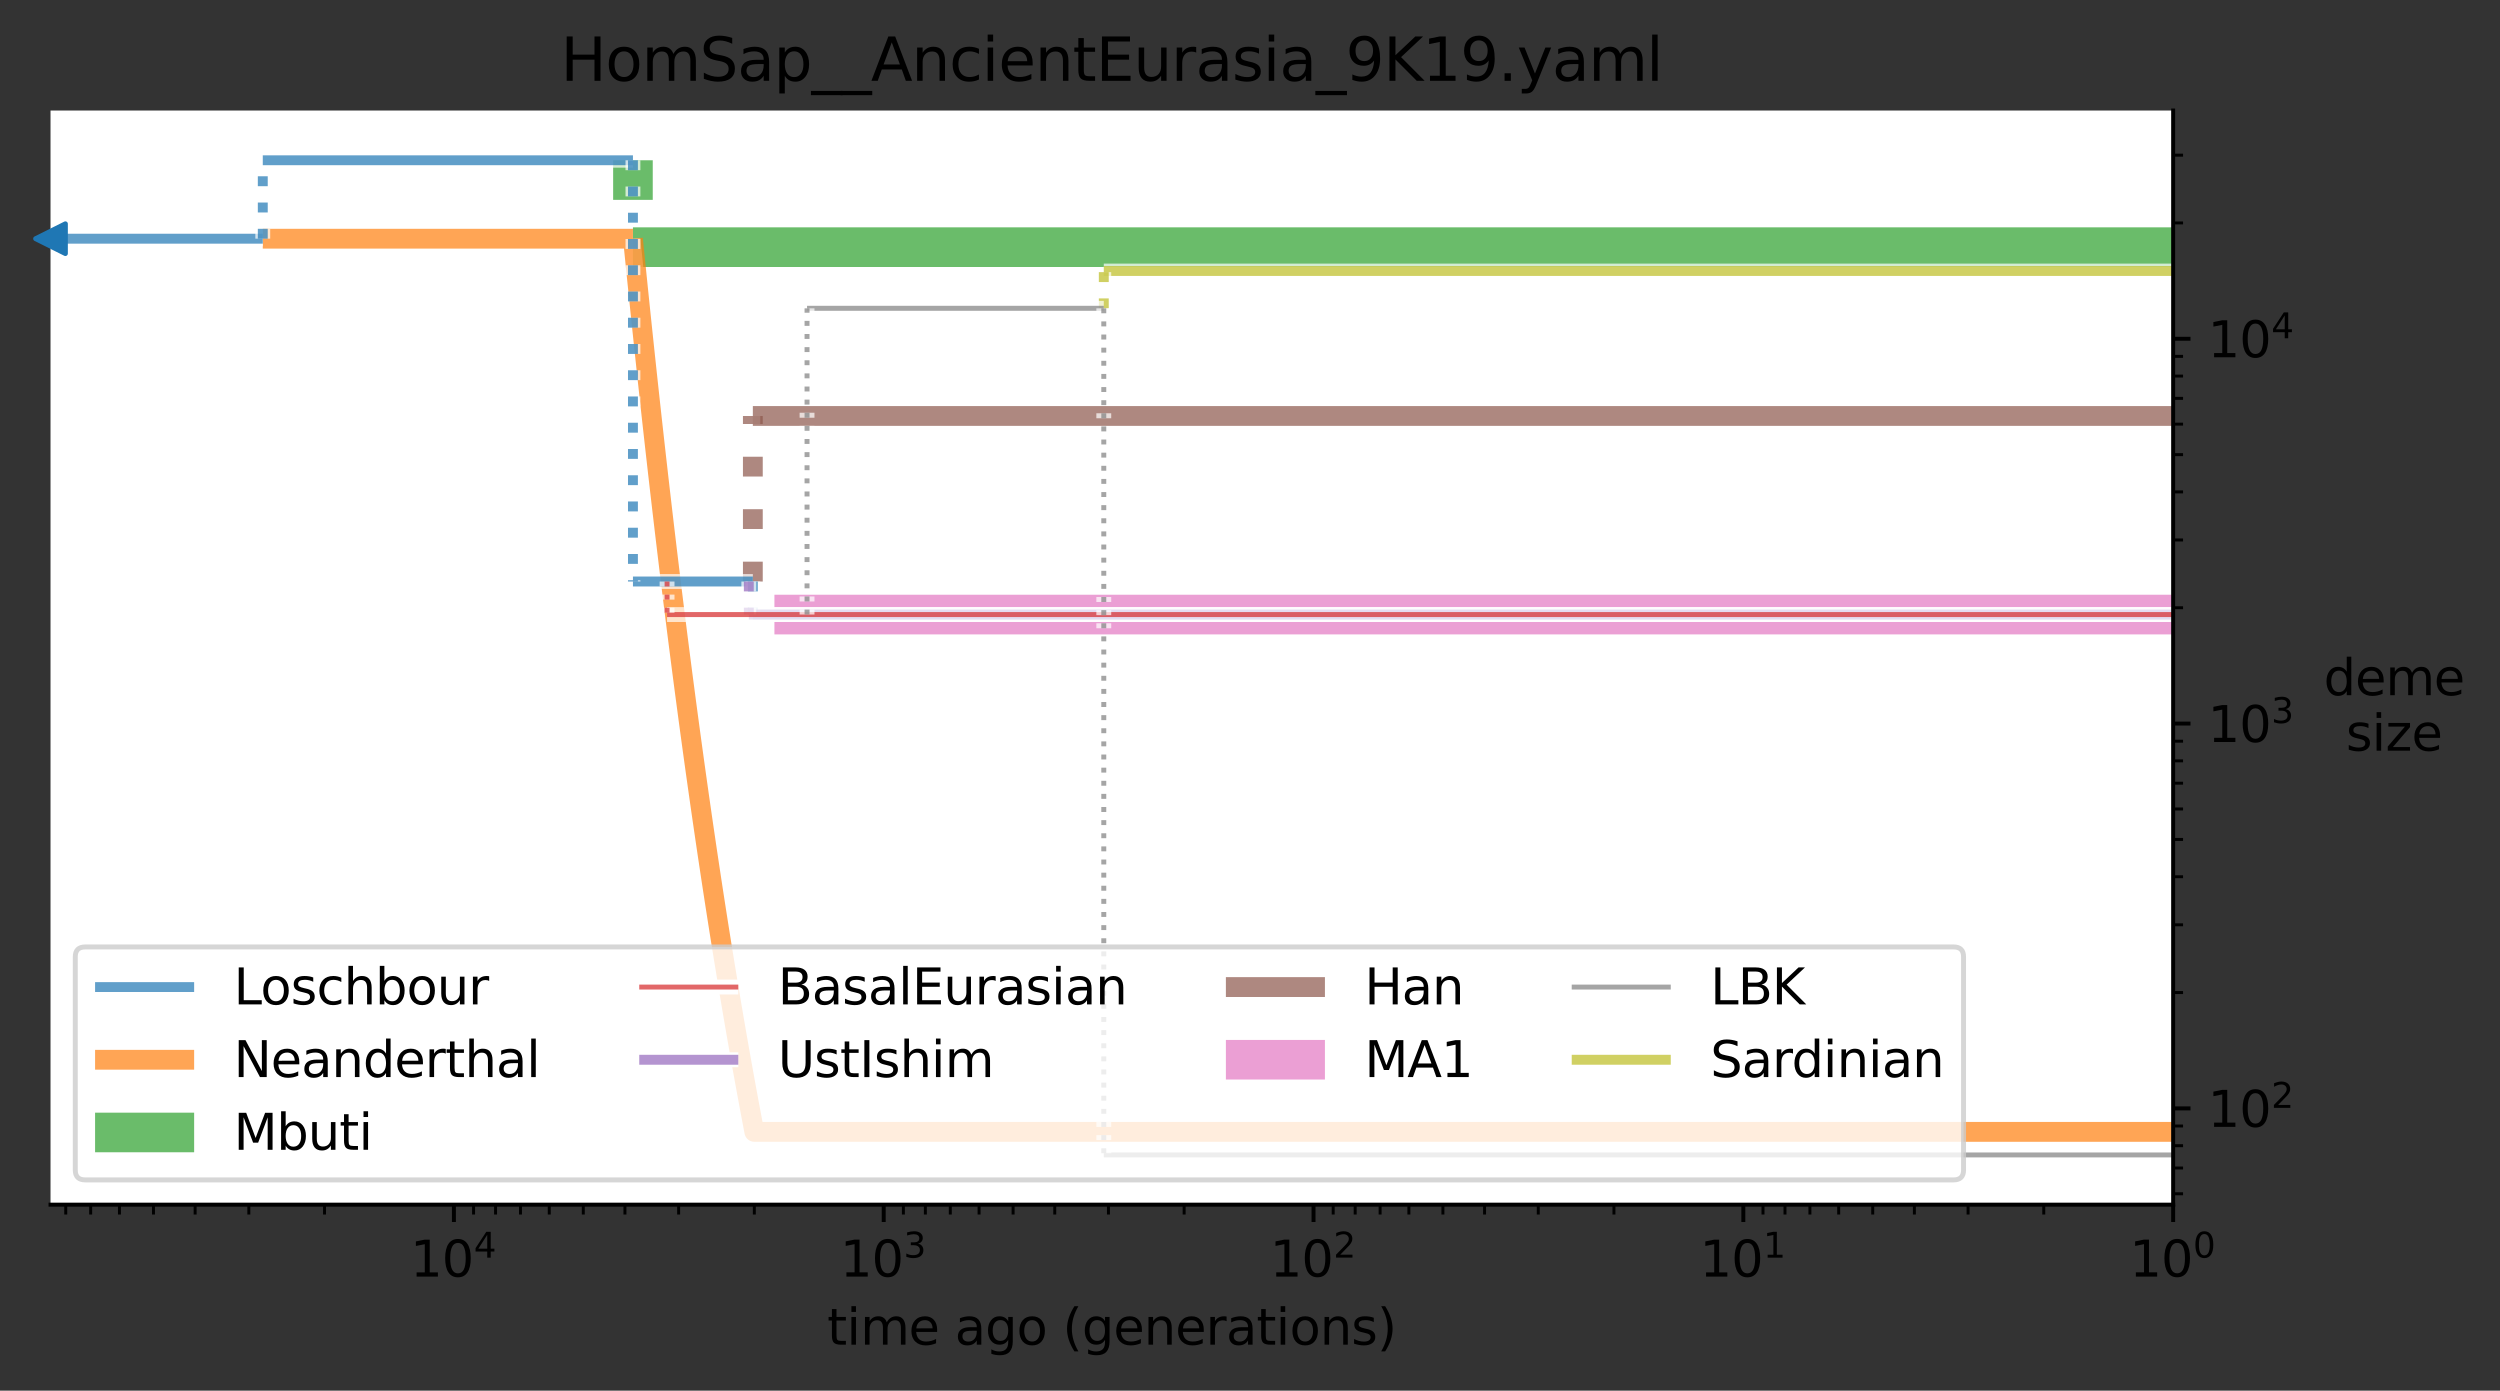 <?xml version="1.0" encoding="utf-8" standalone="no"?>
<!DOCTYPE svg PUBLIC "-//W3C//DTD SVG 1.1//EN"
  "http://www.w3.org/Graphics/SVG/1.1/DTD/svg11.dtd">
<svg xmlns:xlink="http://www.w3.org/1999/xlink" width="504.8pt" height="280.8pt" viewBox="0 0 504.8 280.8" xmlns="http://www.w3.org/2000/svg" version="1.1">
 <rect x="0" y="0" width="504.8" height="280.8" fill="#333333" stroke="none"/>
 <defs>
  <style type="text/css">*{stroke-linejoin: round; stroke-linecap: butt}</style>
 </defs>
 <g id="figure_1">
  <g id="patch_1">
   <path d="M 0 280.8 
L 504.8 280.8 
L 504.8 0 
L 0 0 
L 0 280.8 
z
" style="fill: none"/>
  </g>
  <g id="axes_1">
   <g id="patch_2">
    <path d="M 10.2 243.244 
L 438.802 243.244 
L 438.802 22.318 
L 10.2 22.318 
z
" style="fill: #ffffff"/>
   </g>
   <g id="matplotlib.axis_1">
    <g id="xtick_1">
     <g id="line2d_1">
      <defs>
       <path id="m773e382a35" d="M 0 0 
L 0 3.5 
" style="stroke: #000000; stroke-width: 0.8"/>
      </defs>
      <g>
       <use xlink:href="#m773e382a35" x="438.802" y="243.244" style="stroke: #000000; stroke-width: 0.8"/>
      </g>
     </g>
     <g id="text_1">
      <!-- $\mathdefault{10^{0}}$ -->
      <g transform="translate(430.002 257.842)scale(0.1 -0.1)">
       <defs>
        <path id="DejaVuSans-31" d="M 794 531 
L 1825 531 
L 1825 4091 
L 703 3866 
L 703 4441 
L 1819 4666 
L 2450 4666 
L 2450 531 
L 3481 531 
L 3481 0 
L 794 0 
L 794 531 
z
" transform="scale(0.016)"/>
        <path id="DejaVuSans-30" d="M 2034 4250 
Q 1547 4250 1301 3770 
Q 1056 3291 1056 2328 
Q 1056 1369 1301 889 
Q 1547 409 2034 409 
Q 2525 409 2770 889 
Q 3016 1369 3016 2328 
Q 3016 3291 2770 3770 
Q 2525 4250 2034 4250 
z
M 2034 4750 
Q 2819 4750 3233 4129 
Q 3647 3509 3647 2328 
Q 3647 1150 3233 529 
Q 2819 -91 2034 -91 
Q 1250 -91 836 529 
Q 422 1150 422 2328 
Q 422 3509 836 4129 
Q 1250 4750 2034 4750 
z
" transform="scale(0.016)"/>
       </defs>
       <use xlink:href="#DejaVuSans-31" transform="translate(0 0.766)"/>
       <use xlink:href="#DejaVuSans-30" transform="translate(63.623 0.766)"/>
       <use xlink:href="#DejaVuSans-30" transform="translate(128.203 39.047)scale(0.7)"/>
      </g>
     </g>
    </g>
    <g id="xtick_2">
     <g id="line2d_2">
      <g>
       <use xlink:href="#m773e382a35" x="352.015" y="243.244" style="stroke: #000000; stroke-width: 0.8"/>
      </g>
     </g>
     <g id="text_2">
      <!-- $\mathdefault{10^{1}}$ -->
      <g transform="translate(343.215 257.842)scale(0.1 -0.1)">
       <use xlink:href="#DejaVuSans-31" transform="translate(0 0.684)"/>
       <use xlink:href="#DejaVuSans-30" transform="translate(63.623 0.684)"/>
       <use xlink:href="#DejaVuSans-31" transform="translate(128.203 38.966)scale(0.7)"/>
      </g>
     </g>
    </g>
    <g id="xtick_3">
     <g id="line2d_3">
      <g>
       <use xlink:href="#m773e382a35" x="265.227" y="243.244" style="stroke: #000000; stroke-width: 0.8"/>
      </g>
     </g>
     <g id="text_3">
      <!-- $\mathdefault{10^{2}}$ -->
      <g transform="translate(256.427 257.842)scale(0.1 -0.1)">
       <defs>
        <path id="DejaVuSans-32" d="M 1228 531 
L 3431 531 
L 3431 0 
L 469 0 
L 469 531 
Q 828 903 1448 1529 
Q 2069 2156 2228 2338 
Q 2531 2678 2651 2914 
Q 2772 3150 2772 3378 
Q 2772 3750 2511 3984 
Q 2250 4219 1831 4219 
Q 1534 4219 1204 4116 
Q 875 4013 500 3803 
L 500 4441 
Q 881 4594 1212 4672 
Q 1544 4750 1819 4750 
Q 2544 4750 2975 4387 
Q 3406 4025 3406 3419 
Q 3406 3131 3298 2873 
Q 3191 2616 2906 2266 
Q 2828 2175 2409 1742 
Q 1991 1309 1228 531 
z
" transform="scale(0.016)"/>
       </defs>
       <use xlink:href="#DejaVuSans-31" transform="translate(0 0.766)"/>
       <use xlink:href="#DejaVuSans-30" transform="translate(63.623 0.766)"/>
       <use xlink:href="#DejaVuSans-32" transform="translate(128.203 39.047)scale(0.7)"/>
      </g>
     </g>
    </g>
    <g id="xtick_4">
     <g id="line2d_4">
      <g>
       <use xlink:href="#m773e382a35" x="178.44" y="243.244" style="stroke: #000000; stroke-width: 0.8"/>
      </g>
     </g>
     <g id="text_4">
      <!-- $\mathdefault{10^{3}}$ -->
      <g transform="translate(169.64 257.842)scale(0.1 -0.1)">
       <defs>
        <path id="DejaVuSans-33" d="M 2597 2516 
Q 3050 2419 3304 2112 
Q 3559 1806 3559 1356 
Q 3559 666 3084 287 
Q 2609 -91 1734 -91 
Q 1441 -91 1130 -33 
Q 819 25 488 141 
L 488 750 
Q 750 597 1062 519 
Q 1375 441 1716 441 
Q 2309 441 2620 675 
Q 2931 909 2931 1356 
Q 2931 1769 2642 2001 
Q 2353 2234 1838 2234 
L 1294 2234 
L 1294 2753 
L 1863 2753 
Q 2328 2753 2575 2939 
Q 2822 3125 2822 3475 
Q 2822 3834 2567 4026 
Q 2313 4219 1838 4219 
Q 1578 4219 1281 4162 
Q 984 4106 628 3988 
L 628 4550 
Q 988 4650 1302 4700 
Q 1616 4750 1894 4750 
Q 2613 4750 3031 4423 
Q 3450 4097 3450 3541 
Q 3450 3153 3228 2886 
Q 3006 2619 2597 2516 
z
" transform="scale(0.016)"/>
       </defs>
       <use xlink:href="#DejaVuSans-31" transform="translate(0 0.766)"/>
       <use xlink:href="#DejaVuSans-30" transform="translate(63.623 0.766)"/>
       <use xlink:href="#DejaVuSans-33" transform="translate(128.203 39.047)scale(0.7)"/>
      </g>
     </g>
    </g>
    <g id="xtick_5">
     <g id="line2d_5">
      <g>
       <use xlink:href="#m773e382a35" x="91.652" y="243.244" style="stroke: #000000; stroke-width: 0.8"/>
      </g>
     </g>
     <g id="text_5">
      <!-- $\mathdefault{10^{4}}$ -->
      <g transform="translate(82.852 257.842)scale(0.1 -0.1)">
       <defs>
        <path id="DejaVuSans-34" d="M 2419 4116 
L 825 1625 
L 2419 1625 
L 2419 4116 
z
M 2253 4666 
L 3047 4666 
L 3047 1625 
L 3713 1625 
L 3713 1100 
L 3047 1100 
L 3047 0 
L 2419 0 
L 2419 1100 
L 313 1100 
L 313 1709 
L 2253 4666 
z
" transform="scale(0.016)"/>
       </defs>
       <use xlink:href="#DejaVuSans-31" transform="translate(0 0.684)"/>
       <use xlink:href="#DejaVuSans-30" transform="translate(63.623 0.684)"/>
       <use xlink:href="#DejaVuSans-34" transform="translate(128.203 38.966)scale(0.7)"/>
      </g>
     </g>
    </g>
    <g id="xtick_6">
     <g id="line2d_6">
      <defs>
       <path id="m0e293f6e5c" d="M 0 0 
L 0 2 
" style="stroke: #000000; stroke-width: 0.6"/>
      </defs>
      <g>
       <use xlink:href="#m0e293f6e5c" x="412.677" y="243.244" style="stroke: #000000; stroke-width: 0.6"/>
      </g>
     </g>
    </g>
    <g id="xtick_7">
     <g id="line2d_7">
      <g>
       <use xlink:href="#m0e293f6e5c" x="397.394" y="243.244" style="stroke: #000000; stroke-width: 0.6"/>
      </g>
     </g>
    </g>
    <g id="xtick_8">
     <g id="line2d_8">
      <g>
       <use xlink:href="#m0e293f6e5c" x="386.551" y="243.244" style="stroke: #000000; stroke-width: 0.6"/>
      </g>
     </g>
    </g>
    <g id="xtick_9">
     <g id="line2d_9">
      <g>
       <use xlink:href="#m0e293f6e5c" x="378.14" y="243.244" style="stroke: #000000; stroke-width: 0.6"/>
      </g>
     </g>
    </g>
    <g id="xtick_10">
     <g id="line2d_10">
      <g>
       <use xlink:href="#m0e293f6e5c" x="371.268" y="243.244" style="stroke: #000000; stroke-width: 0.6"/>
      </g>
     </g>
    </g>
    <g id="xtick_11">
     <g id="line2d_11">
      <g>
       <use xlink:href="#m0e293f6e5c" x="365.458" y="243.244" style="stroke: #000000; stroke-width: 0.6"/>
      </g>
     </g>
    </g>
    <g id="xtick_12">
     <g id="line2d_12">
      <g>
       <use xlink:href="#m0e293f6e5c" x="360.425" y="243.244" style="stroke: #000000; stroke-width: 0.6"/>
      </g>
     </g>
    </g>
    <g id="xtick_13">
     <g id="line2d_13">
      <g>
       <use xlink:href="#m0e293f6e5c" x="355.986" y="243.244" style="stroke: #000000; stroke-width: 0.6"/>
      </g>
     </g>
    </g>
    <g id="xtick_14">
     <g id="line2d_14">
      <g>
       <use xlink:href="#m0e293f6e5c" x="325.889" y="243.244" style="stroke: #000000; stroke-width: 0.6"/>
      </g>
     </g>
    </g>
    <g id="xtick_15">
     <g id="line2d_15">
      <g>
       <use xlink:href="#m0e293f6e5c" x="310.607" y="243.244" style="stroke: #000000; stroke-width: 0.6"/>
      </g>
     </g>
    </g>
    <g id="xtick_16">
     <g id="line2d_16">
      <g>
       <use xlink:href="#m0e293f6e5c" x="299.763" y="243.244" style="stroke: #000000; stroke-width: 0.6"/>
      </g>
     </g>
    </g>
    <g id="xtick_17">
     <g id="line2d_17">
      <g>
       <use xlink:href="#m0e293f6e5c" x="291.353" y="243.244" style="stroke: #000000; stroke-width: 0.6"/>
      </g>
     </g>
    </g>
    <g id="xtick_18">
     <g id="line2d_18">
      <g>
       <use xlink:href="#m0e293f6e5c" x="284.481" y="243.244" style="stroke: #000000; stroke-width: 0.6"/>
      </g>
     </g>
    </g>
    <g id="xtick_19">
     <g id="line2d_19">
      <g>
       <use xlink:href="#m0e293f6e5c" x="278.671" y="243.244" style="stroke: #000000; stroke-width: 0.6"/>
      </g>
     </g>
    </g>
    <g id="xtick_20">
     <g id="line2d_20">
      <g>
       <use xlink:href="#m0e293f6e5c" x="273.638" y="243.244" style="stroke: #000000; stroke-width: 0.6"/>
      </g>
     </g>
    </g>
    <g id="xtick_21">
     <g id="line2d_21">
      <g>
       <use xlink:href="#m0e293f6e5c" x="269.198" y="243.244" style="stroke: #000000; stroke-width: 0.6"/>
      </g>
     </g>
    </g>
    <g id="xtick_22">
     <g id="line2d_22">
      <g>
       <use xlink:href="#m0e293f6e5c" x="239.102" y="243.244" style="stroke: #000000; stroke-width: 0.6"/>
      </g>
     </g>
    </g>
    <g id="xtick_23">
     <g id="line2d_23">
      <g>
       <use xlink:href="#m0e293f6e5c" x="223.819" y="243.244" style="stroke: #000000; stroke-width: 0.6"/>
      </g>
     </g>
    </g>
    <g id="xtick_24">
     <g id="line2d_24">
      <g>
       <use xlink:href="#m0e293f6e5c" x="212.976" y="243.244" style="stroke: #000000; stroke-width: 0.6"/>
      </g>
     </g>
    </g>
    <g id="xtick_25">
     <g id="line2d_25">
      <g>
       <use xlink:href="#m0e293f6e5c" x="204.565" y="243.244" style="stroke: #000000; stroke-width: 0.6"/>
      </g>
     </g>
    </g>
    <g id="xtick_26">
     <g id="line2d_26">
      <g>
       <use xlink:href="#m0e293f6e5c" x="197.693" y="243.244" style="stroke: #000000; stroke-width: 0.6"/>
      </g>
     </g>
    </g>
    <g id="xtick_27">
     <g id="line2d_27">
      <g>
       <use xlink:href="#m0e293f6e5c" x="191.883" y="243.244" style="stroke: #000000; stroke-width: 0.6"/>
      </g>
     </g>
    </g>
    <g id="xtick_28">
     <g id="line2d_28">
      <g>
       <use xlink:href="#m0e293f6e5c" x="186.85" y="243.244" style="stroke: #000000; stroke-width: 0.6"/>
      </g>
     </g>
    </g>
    <g id="xtick_29">
     <g id="line2d_29">
      <g>
       <use xlink:href="#m0e293f6e5c" x="182.411" y="243.244" style="stroke: #000000; stroke-width: 0.6"/>
      </g>
     </g>
    </g>
    <g id="xtick_30">
     <g id="line2d_30">
      <g>
       <use xlink:href="#m0e293f6e5c" x="152.314" y="243.244" style="stroke: #000000; stroke-width: 0.6"/>
      </g>
     </g>
    </g>
    <g id="xtick_31">
     <g id="line2d_31">
      <g>
       <use xlink:href="#m0e293f6e5c" x="137.031" y="243.244" style="stroke: #000000; stroke-width: 0.6"/>
      </g>
     </g>
    </g>
    <g id="xtick_32">
     <g id="line2d_32">
      <g>
       <use xlink:href="#m0e293f6e5c" x="126.188" y="243.244" style="stroke: #000000; stroke-width: 0.6"/>
      </g>
     </g>
    </g>
    <g id="xtick_33">
     <g id="line2d_33">
      <g>
       <use xlink:href="#m0e293f6e5c" x="117.778" y="243.244" style="stroke: #000000; stroke-width: 0.6"/>
      </g>
     </g>
    </g>
    <g id="xtick_34">
     <g id="line2d_34">
      <g>
       <use xlink:href="#m0e293f6e5c" x="110.906" y="243.244" style="stroke: #000000; stroke-width: 0.6"/>
      </g>
     </g>
    </g>
    <g id="xtick_35">
     <g id="line2d_35">
      <g>
       <use xlink:href="#m0e293f6e5c" x="105.096" y="243.244" style="stroke: #000000; stroke-width: 0.6"/>
      </g>
     </g>
    </g>
    <g id="xtick_36">
     <g id="line2d_36">
      <g>
       <use xlink:href="#m0e293f6e5c" x="100.063" y="243.244" style="stroke: #000000; stroke-width: 0.6"/>
      </g>
     </g>
    </g>
    <g id="xtick_37">
     <g id="line2d_37">
      <g>
       <use xlink:href="#m0e293f6e5c" x="95.623" y="243.244" style="stroke: #000000; stroke-width: 0.6"/>
      </g>
     </g>
    </g>
    <g id="xtick_38">
     <g id="line2d_38">
      <g>
       <use xlink:href="#m0e293f6e5c" x="65.526" y="243.244" style="stroke: #000000; stroke-width: 0.6"/>
      </g>
     </g>
    </g>
    <g id="xtick_39">
     <g id="line2d_39">
      <g>
       <use xlink:href="#m0e293f6e5c" x="50.244" y="243.244" style="stroke: #000000; stroke-width: 0.6"/>
      </g>
     </g>
    </g>
    <g id="xtick_40">
     <g id="line2d_40">
      <g>
       <use xlink:href="#m0e293f6e5c" x="39.401" y="243.244" style="stroke: #000000; stroke-width: 0.6"/>
      </g>
     </g>
    </g>
    <g id="xtick_41">
     <g id="line2d_41">
      <g>
       <use xlink:href="#m0e293f6e5c" x="30.99" y="243.244" style="stroke: #000000; stroke-width: 0.6"/>
      </g>
     </g>
    </g>
    <g id="xtick_42">
     <g id="line2d_42">
      <g>
       <use xlink:href="#m0e293f6e5c" x="24.118" y="243.244" style="stroke: #000000; stroke-width: 0.6"/>
      </g>
     </g>
    </g>
    <g id="xtick_43">
     <g id="line2d_43">
      <g>
       <use xlink:href="#m0e293f6e5c" x="18.308" y="243.244" style="stroke: #000000; stroke-width: 0.6"/>
      </g>
     </g>
    </g>
    <g id="xtick_44">
     <g id="line2d_44">
      <g>
       <use xlink:href="#m0e293f6e5c" x="13.275" y="243.244" style="stroke: #000000; stroke-width: 0.6"/>
      </g>
     </g>
    </g>
    <g id="text_6">
     <!-- time ago (generations) -->
     <g transform="translate(167.03 271.52)scale(0.1 -0.1)">
      <defs>
       <path id="DejaVuSans-74" d="M 1172 4494 
L 1172 3500 
L 2356 3500 
L 2356 3053 
L 1172 3053 
L 1172 1153 
Q 1172 725 1289 603 
Q 1406 481 1766 481 
L 2356 481 
L 2356 0 
L 1766 0 
Q 1100 0 847 248 
Q 594 497 594 1153 
L 594 3053 
L 172 3053 
L 172 3500 
L 594 3500 
L 594 4494 
L 1172 4494 
z
" transform="scale(0.016)"/>
       <path id="DejaVuSans-69" d="M 603 3500 
L 1178 3500 
L 1178 0 
L 603 0 
L 603 3500 
z
M 603 4863 
L 1178 4863 
L 1178 4134 
L 603 4134 
L 603 4863 
z
" transform="scale(0.016)"/>
       <path id="DejaVuSans-6d" d="M 3328 2828 
Q 3544 3216 3844 3400 
Q 4144 3584 4550 3584 
Q 5097 3584 5394 3201 
Q 5691 2819 5691 2113 
L 5691 0 
L 5113 0 
L 5113 2094 
Q 5113 2597 4934 2840 
Q 4756 3084 4391 3084 
Q 3944 3084 3684 2787 
Q 3425 2491 3425 1978 
L 3425 0 
L 2847 0 
L 2847 2094 
Q 2847 2600 2669 2842 
Q 2491 3084 2119 3084 
Q 1678 3084 1418 2786 
Q 1159 2488 1159 1978 
L 1159 0 
L 581 0 
L 581 3500 
L 1159 3500 
L 1159 2956 
Q 1356 3278 1631 3431 
Q 1906 3584 2284 3584 
Q 2666 3584 2933 3390 
Q 3200 3197 3328 2828 
z
" transform="scale(0.016)"/>
       <path id="DejaVuSans-65" d="M 3597 1894 
L 3597 1613 
L 953 1613 
Q 991 1019 1311 708 
Q 1631 397 2203 397 
Q 2534 397 2845 478 
Q 3156 559 3463 722 
L 3463 178 
Q 3153 47 2828 -22 
Q 2503 -91 2169 -91 
Q 1331 -91 842 396 
Q 353 884 353 1716 
Q 353 2575 817 3079 
Q 1281 3584 2069 3584 
Q 2775 3584 3186 3129 
Q 3597 2675 3597 1894 
z
M 3022 2063 
Q 3016 2534 2758 2815 
Q 2500 3097 2075 3097 
Q 1594 3097 1305 2825 
Q 1016 2553 972 2059 
L 3022 2063 
z
" transform="scale(0.016)"/>
       <path id="DejaVuSans-20" transform="scale(0.016)"/>
       <path id="DejaVuSans-61" d="M 2194 1759 
Q 1497 1759 1228 1600 
Q 959 1441 959 1056 
Q 959 750 1161 570 
Q 1363 391 1709 391 
Q 2188 391 2477 730 
Q 2766 1069 2766 1631 
L 2766 1759 
L 2194 1759 
z
M 3341 1997 
L 3341 0 
L 2766 0 
L 2766 531 
Q 2569 213 2275 61 
Q 1981 -91 1556 -91 
Q 1019 -91 701 211 
Q 384 513 384 1019 
Q 384 1609 779 1909 
Q 1175 2209 1959 2209 
L 2766 2209 
L 2766 2266 
Q 2766 2663 2505 2880 
Q 2244 3097 1772 3097 
Q 1472 3097 1187 3025 
Q 903 2953 641 2809 
L 641 3341 
Q 956 3463 1253 3523 
Q 1550 3584 1831 3584 
Q 2591 3584 2966 3190 
Q 3341 2797 3341 1997 
z
" transform="scale(0.016)"/>
       <path id="DejaVuSans-67" d="M 2906 1791 
Q 2906 2416 2648 2759 
Q 2391 3103 1925 3103 
Q 1463 3103 1205 2759 
Q 947 2416 947 1791 
Q 947 1169 1205 825 
Q 1463 481 1925 481 
Q 2391 481 2648 825 
Q 2906 1169 2906 1791 
z
M 3481 434 
Q 3481 -459 3084 -895 
Q 2688 -1331 1869 -1331 
Q 1566 -1331 1297 -1286 
Q 1028 -1241 775 -1147 
L 775 -588 
Q 1028 -725 1275 -790 
Q 1522 -856 1778 -856 
Q 2344 -856 2625 -561 
Q 2906 -266 2906 331 
L 2906 616 
Q 2728 306 2450 153 
Q 2172 0 1784 0 
Q 1141 0 747 490 
Q 353 981 353 1791 
Q 353 2603 747 3093 
Q 1141 3584 1784 3584 
Q 2172 3584 2450 3431 
Q 2728 3278 2906 2969 
L 2906 3500 
L 3481 3500 
L 3481 434 
z
" transform="scale(0.016)"/>
       <path id="DejaVuSans-6f" d="M 1959 3097 
Q 1497 3097 1228 2736 
Q 959 2375 959 1747 
Q 959 1119 1226 758 
Q 1494 397 1959 397 
Q 2419 397 2687 759 
Q 2956 1122 2956 1747 
Q 2956 2369 2687 2733 
Q 2419 3097 1959 3097 
z
M 1959 3584 
Q 2709 3584 3137 3096 
Q 3566 2609 3566 1747 
Q 3566 888 3137 398 
Q 2709 -91 1959 -91 
Q 1206 -91 779 398 
Q 353 888 353 1747 
Q 353 2609 779 3096 
Q 1206 3584 1959 3584 
z
" transform="scale(0.016)"/>
       <path id="DejaVuSans-28" d="M 1984 4856 
Q 1566 4138 1362 3434 
Q 1159 2731 1159 2009 
Q 1159 1288 1364 580 
Q 1569 -128 1984 -844 
L 1484 -844 
Q 1016 -109 783 600 
Q 550 1309 550 2009 
Q 550 2706 781 3412 
Q 1013 4119 1484 4856 
L 1984 4856 
z
" transform="scale(0.016)"/>
       <path id="DejaVuSans-6e" d="M 3513 2113 
L 3513 0 
L 2938 0 
L 2938 2094 
Q 2938 2591 2744 2837 
Q 2550 3084 2163 3084 
Q 1697 3084 1428 2787 
Q 1159 2491 1159 1978 
L 1159 0 
L 581 0 
L 581 3500 
L 1159 3500 
L 1159 2956 
Q 1366 3272 1645 3428 
Q 1925 3584 2291 3584 
Q 2894 3584 3203 3211 
Q 3513 2838 3513 2113 
z
" transform="scale(0.016)"/>
       <path id="DejaVuSans-72" d="M 2631 2963 
Q 2534 3019 2420 3045 
Q 2306 3072 2169 3072 
Q 1681 3072 1420 2755 
Q 1159 2438 1159 1844 
L 1159 0 
L 581 0 
L 581 3500 
L 1159 3500 
L 1159 2956 
Q 1341 3275 1631 3429 
Q 1922 3584 2338 3584 
Q 2397 3584 2469 3576 
Q 2541 3569 2628 3553 
L 2631 2963 
z
" transform="scale(0.016)"/>
       <path id="DejaVuSans-73" d="M 2834 3397 
L 2834 2853 
Q 2591 2978 2328 3040 
Q 2066 3103 1784 3103 
Q 1356 3103 1142 2972 
Q 928 2841 928 2578 
Q 928 2378 1081 2264 
Q 1234 2150 1697 2047 
L 1894 2003 
Q 2506 1872 2764 1633 
Q 3022 1394 3022 966 
Q 3022 478 2636 193 
Q 2250 -91 1575 -91 
Q 1294 -91 989 -36 
Q 684 19 347 128 
L 347 722 
Q 666 556 975 473 
Q 1284 391 1588 391 
Q 1994 391 2212 530 
Q 2431 669 2431 922 
Q 2431 1156 2273 1281 
Q 2116 1406 1581 1522 
L 1381 1569 
Q 847 1681 609 1914 
Q 372 2147 372 2553 
Q 372 3047 722 3315 
Q 1072 3584 1716 3584 
Q 2034 3584 2315 3537 
Q 2597 3491 2834 3397 
z
" transform="scale(0.016)"/>
       <path id="DejaVuSans-29" d="M 513 4856 
L 1013 4856 
Q 1481 4119 1714 3412 
Q 1947 2706 1947 2009 
Q 1947 1309 1714 600 
Q 1481 -109 1013 -844 
L 513 -844 
Q 928 -128 1133 580 
Q 1338 1288 1338 2009 
Q 1338 2731 1133 3434 
Q 928 4138 513 4856 
z
" transform="scale(0.016)"/>
      </defs>
      <use xlink:href="#DejaVuSans-74"/>
      <use xlink:href="#DejaVuSans-69" x="39.209"/>
      <use xlink:href="#DejaVuSans-6d" x="66.992"/>
      <use xlink:href="#DejaVuSans-65" x="164.404"/>
      <use xlink:href="#DejaVuSans-20" x="225.928"/>
      <use xlink:href="#DejaVuSans-61" x="257.715"/>
      <use xlink:href="#DejaVuSans-67" x="318.994"/>
      <use xlink:href="#DejaVuSans-6f" x="382.471"/>
      <use xlink:href="#DejaVuSans-20" x="443.652"/>
      <use xlink:href="#DejaVuSans-28" x="475.439"/>
      <use xlink:href="#DejaVuSans-67" x="514.453"/>
      <use xlink:href="#DejaVuSans-65" x="577.93"/>
      <use xlink:href="#DejaVuSans-6e" x="639.453"/>
      <use xlink:href="#DejaVuSans-65" x="702.832"/>
      <use xlink:href="#DejaVuSans-72" x="764.355"/>
      <use xlink:href="#DejaVuSans-61" x="805.469"/>
      <use xlink:href="#DejaVuSans-74" x="866.748"/>
      <use xlink:href="#DejaVuSans-69" x="905.957"/>
      <use xlink:href="#DejaVuSans-6f" x="933.74"/>
      <use xlink:href="#DejaVuSans-6e" x="994.922"/>
      <use xlink:href="#DejaVuSans-73" x="1058.301"/>
      <use xlink:href="#DejaVuSans-29" x="1110.4"/>
     </g>
    </g>
   </g>
   <g id="matplotlib.axis_2">
    <g id="ytick_1">
     <g id="line2d_45">
      <defs>
       <path id="m3fc7d3f01f" d="M 0 0 
L 3.5 0 
" style="stroke: #000000; stroke-width: 0.8"/>
      </defs>
      <g>
       <use xlink:href="#m3fc7d3f01f" x="438.802" y="223.807" style="stroke: #000000; stroke-width: 0.8"/>
      </g>
     </g>
     <g id="text_7">
      <!-- $\mathdefault{10^{2}}$ -->
      <g transform="translate(445.802 227.607)scale(0.1 -0.1)">
       <use xlink:href="#DejaVuSans-31" transform="translate(0 0.766)"/>
       <use xlink:href="#DejaVuSans-30" transform="translate(63.623 0.766)"/>
       <use xlink:href="#DejaVuSans-32" transform="translate(128.203 39.047)scale(0.7)"/>
      </g>
     </g>
    </g>
    <g id="ytick_2">
     <g id="line2d_46">
      <g>
       <use xlink:href="#m3fc7d3f01f" x="438.802" y="146.106" style="stroke: #000000; stroke-width: 0.8"/>
      </g>
     </g>
     <g id="text_8">
      <!-- $\mathdefault{10^{3}}$ -->
      <g transform="translate(445.802 149.905)scale(0.1 -0.1)">
       <use xlink:href="#DejaVuSans-31" transform="translate(0 0.766)"/>
       <use xlink:href="#DejaVuSans-30" transform="translate(63.623 0.766)"/>
       <use xlink:href="#DejaVuSans-33" transform="translate(128.203 39.047)scale(0.7)"/>
      </g>
     </g>
    </g>
    <g id="ytick_3">
     <g id="line2d_47">
      <g>
       <use xlink:href="#m3fc7d3f01f" x="438.802" y="68.405" style="stroke: #000000; stroke-width: 0.8"/>
      </g>
     </g>
     <g id="text_9">
      <!-- $\mathdefault{10^{4}}$ -->
      <g transform="translate(445.802 72.204)scale(0.1 -0.1)">
       <use xlink:href="#DejaVuSans-31" transform="translate(0 0.684)"/>
       <use xlink:href="#DejaVuSans-30" transform="translate(63.623 0.684)"/>
       <use xlink:href="#DejaVuSans-34" transform="translate(128.203 38.966)scale(0.7)"/>
      </g>
     </g>
    </g>
    <g id="ytick_4">
     <g id="line2d_48">
      <defs>
       <path id="mbafe6f7178" d="M 0 0 
L 2 0 
" style="stroke: #000000; stroke-width: 0.6"/>
      </defs>
      <g>
       <use xlink:href="#mbafe6f7178" x="438.802" y="241.045" style="stroke: #000000; stroke-width: 0.6"/>
      </g>
     </g>
    </g>
    <g id="ytick_5">
     <g id="line2d_49">
      <g>
       <use xlink:href="#mbafe6f7178" x="438.802" y="235.843" style="stroke: #000000; stroke-width: 0.6"/>
      </g>
     </g>
    </g>
    <g id="ytick_6">
     <g id="line2d_50">
      <g>
       <use xlink:href="#mbafe6f7178" x="438.802" y="231.337" style="stroke: #000000; stroke-width: 0.6"/>
      </g>
     </g>
    </g>
    <g id="ytick_7">
     <g id="line2d_51">
      <g>
       <use xlink:href="#mbafe6f7178" x="438.802" y="227.363" style="stroke: #000000; stroke-width: 0.6"/>
      </g>
     </g>
    </g>
    <g id="ytick_8">
     <g id="line2d_52">
      <g>
       <use xlink:href="#mbafe6f7178" x="438.802" y="200.417" style="stroke: #000000; stroke-width: 0.6"/>
      </g>
     </g>
    </g>
    <g id="ytick_9">
     <g id="line2d_53">
      <g>
       <use xlink:href="#mbafe6f7178" x="438.802" y="186.734" style="stroke: #000000; stroke-width: 0.6"/>
      </g>
     </g>
    </g>
    <g id="ytick_10">
     <g id="line2d_54">
      <g>
       <use xlink:href="#mbafe6f7178" x="438.802" y="177.027" style="stroke: #000000; stroke-width: 0.6"/>
      </g>
     </g>
    </g>
    <g id="ytick_11">
     <g id="line2d_55">
      <g>
       <use xlink:href="#mbafe6f7178" x="438.802" y="169.497" style="stroke: #000000; stroke-width: 0.6"/>
      </g>
     </g>
    </g>
    <g id="ytick_12">
     <g id="line2d_56">
      <g>
       <use xlink:href="#mbafe6f7178" x="438.802" y="163.344" style="stroke: #000000; stroke-width: 0.6"/>
      </g>
     </g>
    </g>
    <g id="ytick_13">
     <g id="line2d_57">
      <g>
       <use xlink:href="#mbafe6f7178" x="438.802" y="158.142" style="stroke: #000000; stroke-width: 0.6"/>
      </g>
     </g>
    </g>
    <g id="ytick_14">
     <g id="line2d_58">
      <g>
       <use xlink:href="#mbafe6f7178" x="438.802" y="153.636" style="stroke: #000000; stroke-width: 0.6"/>
      </g>
     </g>
    </g>
    <g id="ytick_15">
     <g id="line2d_59">
      <g>
       <use xlink:href="#mbafe6f7178" x="438.802" y="149.662" style="stroke: #000000; stroke-width: 0.6"/>
      </g>
     </g>
    </g>
    <g id="ytick_16">
     <g id="line2d_60">
      <g>
       <use xlink:href="#mbafe6f7178" x="438.802" y="122.716" style="stroke: #000000; stroke-width: 0.6"/>
      </g>
     </g>
    </g>
    <g id="ytick_17">
     <g id="line2d_61">
      <g>
       <use xlink:href="#mbafe6f7178" x="438.802" y="109.033" style="stroke: #000000; stroke-width: 0.6"/>
      </g>
     </g>
    </g>
    <g id="ytick_18">
     <g id="line2d_62">
      <g>
       <use xlink:href="#mbafe6f7178" x="438.802" y="99.326" style="stroke: #000000; stroke-width: 0.6"/>
      </g>
     </g>
    </g>
    <g id="ytick_19">
     <g id="line2d_63">
      <g>
       <use xlink:href="#mbafe6f7178" x="438.802" y="91.796" style="stroke: #000000; stroke-width: 0.6"/>
      </g>
     </g>
    </g>
    <g id="ytick_20">
     <g id="line2d_64">
      <g>
       <use xlink:href="#mbafe6f7178" x="438.802" y="85.643" style="stroke: #000000; stroke-width: 0.6"/>
      </g>
     </g>
    </g>
    <g id="ytick_21">
     <g id="line2d_65">
      <g>
       <use xlink:href="#mbafe6f7178" x="438.802" y="80.441" style="stroke: #000000; stroke-width: 0.6"/>
      </g>
     </g>
    </g>
    <g id="ytick_22">
     <g id="line2d_66">
      <g>
       <use xlink:href="#mbafe6f7178" x="438.802" y="75.935" style="stroke: #000000; stroke-width: 0.6"/>
      </g>
     </g>
    </g>
    <g id="ytick_23">
     <g id="line2d_67">
      <g>
       <use xlink:href="#mbafe6f7178" x="438.802" y="71.961" style="stroke: #000000; stroke-width: 0.6"/>
      </g>
     </g>
    </g>
    <g id="ytick_24">
     <g id="line2d_68">
      <g>
       <use xlink:href="#mbafe6f7178" x="438.802" y="45.015" style="stroke: #000000; stroke-width: 0.6"/>
      </g>
     </g>
    </g>
    <g id="ytick_25">
     <g id="line2d_69">
      <g>
       <use xlink:href="#mbafe6f7178" x="438.802" y="31.332" style="stroke: #000000; stroke-width: 0.6"/>
      </g>
     </g>
    </g>
    <g id="text_10">
     <!-- deme -->
     <g transform="translate(469.205 140.379)scale(0.1 -0.1)">
      <defs>
       <path id="DejaVuSans-64" d="M 2906 2969 
L 2906 4863 
L 3481 4863 
L 3481 0 
L 2906 0 
L 2906 525 
Q 2725 213 2448 61 
Q 2172 -91 1784 -91 
Q 1150 -91 751 415 
Q 353 922 353 1747 
Q 353 2572 751 3078 
Q 1150 3584 1784 3584 
Q 2172 3584 2448 3432 
Q 2725 3281 2906 2969 
z
M 947 1747 
Q 947 1113 1208 752 
Q 1469 391 1925 391 
Q 2381 391 2643 752 
Q 2906 1113 2906 1747 
Q 2906 2381 2643 2742 
Q 2381 3103 1925 3103 
Q 1469 3103 1208 2742 
Q 947 2381 947 1747 
z
" transform="scale(0.016)"/>
      </defs>
      <use xlink:href="#DejaVuSans-64"/>
      <use xlink:href="#DejaVuSans-65" x="63.477"/>
      <use xlink:href="#DejaVuSans-6d" x="125"/>
      <use xlink:href="#DejaVuSans-65" x="222.412"/>
     </g>
     <!-- size -->
     <g transform="translate(473.708 151.577)scale(0.1 -0.1)">
      <defs>
       <path id="DejaVuSans-7a" d="M 353 3500 
L 3084 3500 
L 3084 2975 
L 922 459 
L 3084 459 
L 3084 0 
L 275 0 
L 275 525 
L 2438 3041 
L 353 3041 
L 353 3500 
z
" transform="scale(0.016)"/>
      </defs>
      <use xlink:href="#DejaVuSans-73"/>
      <use xlink:href="#DejaVuSans-69" x="52.1"/>
      <use xlink:href="#DejaVuSans-7a" x="79.883"/>
      <use xlink:href="#DejaVuSans-65" x="132.373"/>
     </g>
    </g>
   </g>
   <g id="text_11">
    <!-- HomSap__AncientEurasia_9K19.yaml -->
    <g transform="translate(113.219 16.318)scale(0.12 -0.12)">
     <defs>
      <path id="DejaVuSans-48" d="M 628 4666 
L 1259 4666 
L 1259 2753 
L 3553 2753 
L 3553 4666 
L 4184 4666 
L 4184 0 
L 3553 0 
L 3553 2222 
L 1259 2222 
L 1259 0 
L 628 0 
L 628 4666 
z
" transform="scale(0.016)"/>
      <path id="DejaVuSans-53" d="M 3425 4513 
L 3425 3897 
Q 3066 4069 2747 4153 
Q 2428 4238 2131 4238 
Q 1616 4238 1336 4038 
Q 1056 3838 1056 3469 
Q 1056 3159 1242 3001 
Q 1428 2844 1947 2747 
L 2328 2669 
Q 3034 2534 3370 2195 
Q 3706 1856 3706 1288 
Q 3706 609 3251 259 
Q 2797 -91 1919 -91 
Q 1588 -91 1214 -16 
Q 841 59 441 206 
L 441 856 
Q 825 641 1194 531 
Q 1563 422 1919 422 
Q 2459 422 2753 634 
Q 3047 847 3047 1241 
Q 3047 1584 2836 1778 
Q 2625 1972 2144 2069 
L 1759 2144 
Q 1053 2284 737 2584 
Q 422 2884 422 3419 
Q 422 4038 858 4394 
Q 1294 4750 2059 4750 
Q 2388 4750 2728 4690 
Q 3069 4631 3425 4513 
z
" transform="scale(0.016)"/>
      <path id="DejaVuSans-70" d="M 1159 525 
L 1159 -1331 
L 581 -1331 
L 581 3500 
L 1159 3500 
L 1159 2969 
Q 1341 3281 1617 3432 
Q 1894 3584 2278 3584 
Q 2916 3584 3314 3078 
Q 3713 2572 3713 1747 
Q 3713 922 3314 415 
Q 2916 -91 2278 -91 
Q 1894 -91 1617 61 
Q 1341 213 1159 525 
z
M 3116 1747 
Q 3116 2381 2855 2742 
Q 2594 3103 2138 3103 
Q 1681 3103 1420 2742 
Q 1159 2381 1159 1747 
Q 1159 1113 1420 752 
Q 1681 391 2138 391 
Q 2594 391 2855 752 
Q 3116 1113 3116 1747 
z
" transform="scale(0.016)"/>
      <path id="DejaVuSans-5f" d="M 3263 -1063 
L 3263 -1509 
L -63 -1509 
L -63 -1063 
L 3263 -1063 
z
" transform="scale(0.016)"/>
      <path id="DejaVuSans-41" d="M 2188 4044 
L 1331 1722 
L 3047 1722 
L 2188 4044 
z
M 1831 4666 
L 2547 4666 
L 4325 0 
L 3669 0 
L 3244 1197 
L 1141 1197 
L 716 0 
L 50 0 
L 1831 4666 
z
" transform="scale(0.016)"/>
      <path id="DejaVuSans-63" d="M 3122 3366 
L 3122 2828 
Q 2878 2963 2633 3030 
Q 2388 3097 2138 3097 
Q 1578 3097 1268 2742 
Q 959 2388 959 1747 
Q 959 1106 1268 751 
Q 1578 397 2138 397 
Q 2388 397 2633 464 
Q 2878 531 3122 666 
L 3122 134 
Q 2881 22 2623 -34 
Q 2366 -91 2075 -91 
Q 1284 -91 818 406 
Q 353 903 353 1747 
Q 353 2603 823 3093 
Q 1294 3584 2113 3584 
Q 2378 3584 2631 3529 
Q 2884 3475 3122 3366 
z
" transform="scale(0.016)"/>
      <path id="DejaVuSans-45" d="M 628 4666 
L 3578 4666 
L 3578 4134 
L 1259 4134 
L 1259 2753 
L 3481 2753 
L 3481 2222 
L 1259 2222 
L 1259 531 
L 3634 531 
L 3634 0 
L 628 0 
L 628 4666 
z
" transform="scale(0.016)"/>
      <path id="DejaVuSans-75" d="M 544 1381 
L 544 3500 
L 1119 3500 
L 1119 1403 
Q 1119 906 1312 657 
Q 1506 409 1894 409 
Q 2359 409 2629 706 
Q 2900 1003 2900 1516 
L 2900 3500 
L 3475 3500 
L 3475 0 
L 2900 0 
L 2900 538 
Q 2691 219 2414 64 
Q 2138 -91 1772 -91 
Q 1169 -91 856 284 
Q 544 659 544 1381 
z
M 1991 3584 
L 1991 3584 
z
" transform="scale(0.016)"/>
      <path id="DejaVuSans-39" d="M 703 97 
L 703 672 
Q 941 559 1184 500 
Q 1428 441 1663 441 
Q 2288 441 2617 861 
Q 2947 1281 2994 2138 
Q 2813 1869 2534 1725 
Q 2256 1581 1919 1581 
Q 1219 1581 811 2004 
Q 403 2428 403 3163 
Q 403 3881 828 4315 
Q 1253 4750 1959 4750 
Q 2769 4750 3195 4129 
Q 3622 3509 3622 2328 
Q 3622 1225 3098 567 
Q 2575 -91 1691 -91 
Q 1453 -91 1209 -44 
Q 966 3 703 97 
z
M 1959 2075 
Q 2384 2075 2632 2365 
Q 2881 2656 2881 3163 
Q 2881 3666 2632 3958 
Q 2384 4250 1959 4250 
Q 1534 4250 1286 3958 
Q 1038 3666 1038 3163 
Q 1038 2656 1286 2365 
Q 1534 2075 1959 2075 
z
" transform="scale(0.016)"/>
      <path id="DejaVuSans-4b" d="M 628 4666 
L 1259 4666 
L 1259 2694 
L 3353 4666 
L 4166 4666 
L 1850 2491 
L 4331 0 
L 3500 0 
L 1259 2247 
L 1259 0 
L 628 0 
L 628 4666 
z
" transform="scale(0.016)"/>
      <path id="DejaVuSans-2e" d="M 684 794 
L 1344 794 
L 1344 0 
L 684 0 
L 684 794 
z
" transform="scale(0.016)"/>
      <path id="DejaVuSans-79" d="M 2059 -325 
Q 1816 -950 1584 -1140 
Q 1353 -1331 966 -1331 
L 506 -1331 
L 506 -850 
L 844 -850 
Q 1081 -850 1212 -737 
Q 1344 -625 1503 -206 
L 1606 56 
L 191 3500 
L 800 3500 
L 1894 763 
L 2988 3500 
L 3597 3500 
L 2059 -325 
z
" transform="scale(0.016)"/>
      <path id="DejaVuSans-6c" d="M 603 4863 
L 1178 4863 
L 1178 0 
L 603 0 
L 603 4863 
z
" transform="scale(0.016)"/>
     </defs>
     <use xlink:href="#DejaVuSans-48"/>
     <use xlink:href="#DejaVuSans-6f" x="75.195"/>
     <use xlink:href="#DejaVuSans-6d" x="136.377"/>
     <use xlink:href="#DejaVuSans-53" x="233.789"/>
     <use xlink:href="#DejaVuSans-61" x="297.266"/>
     <use xlink:href="#DejaVuSans-70" x="358.545"/>
     <use xlink:href="#DejaVuSans-5f" x="422.021"/>
     <use xlink:href="#DejaVuSans-5f" x="472.021"/>
     <use xlink:href="#DejaVuSans-41" x="522.021"/>
     <use xlink:href="#DejaVuSans-6e" x="590.43"/>
     <use xlink:href="#DejaVuSans-63" x="653.809"/>
     <use xlink:href="#DejaVuSans-69" x="708.789"/>
     <use xlink:href="#DejaVuSans-65" x="736.572"/>
     <use xlink:href="#DejaVuSans-6e" x="798.096"/>
     <use xlink:href="#DejaVuSans-74" x="861.475"/>
     <use xlink:href="#DejaVuSans-45" x="900.684"/>
     <use xlink:href="#DejaVuSans-75" x="963.867"/>
     <use xlink:href="#DejaVuSans-72" x="1027.246"/>
     <use xlink:href="#DejaVuSans-61" x="1068.359"/>
     <use xlink:href="#DejaVuSans-73" x="1129.639"/>
     <use xlink:href="#DejaVuSans-69" x="1181.738"/>
     <use xlink:href="#DejaVuSans-61" x="1209.521"/>
     <use xlink:href="#DejaVuSans-5f" x="1270.801"/>
     <use xlink:href="#DejaVuSans-39" x="1320.801"/>
     <use xlink:href="#DejaVuSans-4b" x="1384.424"/>
     <use xlink:href="#DejaVuSans-31" x="1450"/>
     <use xlink:href="#DejaVuSans-39" x="1513.623"/>
     <use xlink:href="#DejaVuSans-2e" x="1577.246"/>
     <use xlink:href="#DejaVuSans-79" x="1609.033"/>
     <use xlink:href="#DejaVuSans-61" x="1668.213"/>
     <use xlink:href="#DejaVuSans-6d" x="1729.492"/>
     <use xlink:href="#DejaVuSans-6c" x="1826.904"/>
    </g>
   </g>
   <g id="patch_3">
    <path d="M 127.805 49.909 
L 438.802 49.909 
" clip-path="url(#p73b7924862)" style="fill: none; opacity: 0.7; stroke: #ffffff; stroke-width: 3; stroke-linejoin: miter"/>
    <path d="M 127.805 49.909 
L 438.802 49.909 
" clip-path="url(#p73b7924862)" style="fill: none; opacity: 0.7; stroke: #2ca02c; stroke-width: 8; stroke-linejoin: miter"/>
    <g id="patch_4">
     <path d="M 127.805 32.36 
L 127.805 49.909 
" clip-path="url(#p73b7924862)" style="fill: none; opacity: 0.7; stroke-dasharray: 8,13.2; stroke-dashoffset: 0; stroke: #ffffff; stroke-width: 3; stroke-linejoin: miter"/>
     <path d="M 127.805 32.36 
L 127.805 49.909 
" clip-path="url(#p73b7924862)" style="fill: none; opacity: 0.7; stroke-dasharray: 8,13.2; stroke-dashoffset: 0; stroke: #2ca02c; stroke-width: 8; stroke-linejoin: miter"/>
     <g id="patch_5">
      <path d="M 156.369 124.093 
L 438.802 124.093 
" clip-path="url(#p73b7924862)" style="fill: none; opacity: 0.7; stroke: #ffffff; stroke-width: 3; stroke-linejoin: miter"/>
      <path d="M 156.369 124.093 
L 438.802 124.093 
" clip-path="url(#p73b7924862)" style="fill: none; opacity: 0.7; stroke: #e377c2; stroke-width: 8; stroke-linejoin: miter"/>
      <g id="patch_6">
       <path d="M 53.06 48.197 
L 127.805 48.197 
M 127.805 48.197 
L 127.988 50.019 
L 128.171 51.841 
L 128.356 53.662 
L 128.541 55.484 
L 128.727 57.306 
L 128.914 59.128 
L 129.102 60.949 
L 129.29 62.771 
L 129.48 64.593 
L 129.671 66.414 
L 129.863 68.236 
L 130.056 70.058 
L 130.249 71.879 
L 130.444 73.701 
L 130.64 75.523 
L 130.836 77.345 
L 131.034 79.166 
L 131.233 80.988 
L 131.433 82.81 
L 131.634 84.631 
L 131.836 86.453 
L 132.039 88.275 
L 132.243 90.096 
L 132.448 91.918 
L 132.655 93.74 
L 132.862 95.562 
L 133.071 97.383 
L 133.281 99.205 
L 133.492 101.027 
L 133.704 102.848 
L 133.918 104.67 
L 134.132 106.492 
L 134.348 108.313 
L 134.566 110.135 
L 134.784 111.957 
L 135.004 113.779 
L 135.225 115.6 
L 135.447 117.422 
L 135.67 119.244 
L 135.895 121.065 
L 136.122 122.887 
L 136.349 124.709 
L 136.578 126.53 
L 136.809 128.352 
L 137.041 130.174 
L 137.274 131.995 
L 137.509 133.817 
L 137.745 135.639 
L 137.982 137.461 
L 138.222 139.282 
L 138.462 141.104 
L 138.705 142.926 
L 138.948 144.747 
L 139.194 146.569 
L 139.441 148.391 
L 139.69 150.212 
L 139.94 152.034 
L 140.192 153.856 
L 140.445 155.678 
L 140.701 157.499 
L 140.958 159.321 
L 141.217 161.143 
L 141.478 162.964 
L 141.74 164.786 
L 142.005 166.608 
L 142.271 168.429 
L 142.539 170.251 
L 142.809 172.073 
L 143.081 173.895 
L 143.355 175.716 
L 143.631 177.538 
L 143.909 179.36 
L 144.189 181.181 
L 144.471 183.003 
L 144.755 184.825 
L 145.042 186.646 
L 145.33 188.468 
L 145.621 190.29 
L 145.914 192.112 
L 146.21 193.933 
L 146.508 195.755 
L 146.808 197.577 
L 147.11 199.398 
L 147.415 201.22 
L 147.723 203.042 
L 148.033 204.863 
L 148.345 206.685 
L 148.661 208.507 
L 148.979 210.329 
L 149.299 212.15 
L 149.622 213.972 
L 149.949 215.794 
L 150.277 217.615 
L 150.609 219.437 
L 150.944 221.259 
L 151.282 223.08 
L 151.623 224.902 
L 151.967 226.724 
L 152.314 228.546 
L 152.314 228.546 
L 438.802 228.546 
" clip-path="url(#p73b7924862)" style="fill: none; opacity: 0.7; stroke: #ffffff; stroke-width: 3; stroke-linejoin: miter"/>
       <path d="M 53.06 48.197 
L 127.805 48.197 
M 127.805 48.197 
L 127.988 50.019 
L 128.171 51.841 
L 128.356 53.662 
L 128.541 55.484 
L 128.727 57.306 
L 128.914 59.128 
L 129.102 60.949 
L 129.29 62.771 
L 129.48 64.593 
L 129.671 66.414 
L 129.863 68.236 
L 130.056 70.058 
L 130.249 71.879 
L 130.444 73.701 
L 130.64 75.523 
L 130.836 77.345 
L 131.034 79.166 
L 131.233 80.988 
L 131.433 82.81 
L 131.634 84.631 
L 131.836 86.453 
L 132.039 88.275 
L 132.243 90.096 
L 132.448 91.918 
L 132.655 93.74 
L 132.862 95.562 
L 133.071 97.383 
L 133.281 99.205 
L 133.492 101.027 
L 133.704 102.848 
L 133.918 104.67 
L 134.132 106.492 
L 134.348 108.313 
L 134.566 110.135 
L 134.784 111.957 
L 135.004 113.779 
L 135.225 115.6 
L 135.447 117.422 
L 135.67 119.244 
L 135.895 121.065 
L 136.122 122.887 
L 136.349 124.709 
L 136.578 126.53 
L 136.809 128.352 
L 137.041 130.174 
L 137.274 131.995 
L 137.509 133.817 
L 137.745 135.639 
L 137.982 137.461 
L 138.222 139.282 
L 138.462 141.104 
L 138.705 142.926 
L 138.948 144.747 
L 139.194 146.569 
L 139.441 148.391 
L 139.69 150.212 
L 139.94 152.034 
L 140.192 153.856 
L 140.445 155.678 
L 140.701 157.499 
L 140.958 159.321 
L 141.217 161.143 
L 141.478 162.964 
L 141.74 164.786 
L 142.005 166.608 
L 142.271 168.429 
L 142.539 170.251 
L 142.809 172.073 
L 143.081 173.895 
L 143.355 175.716 
L 143.631 177.538 
L 143.909 179.36 
L 144.189 181.181 
L 144.471 183.003 
L 144.755 184.825 
L 145.042 186.646 
L 145.33 188.468 
L 145.621 190.29 
L 145.914 192.112 
L 146.21 193.933 
L 146.508 195.755 
L 146.808 197.577 
L 147.11 199.398 
L 147.415 201.22 
L 147.723 203.042 
L 148.033 204.863 
L 148.345 206.685 
L 148.661 208.507 
L 148.979 210.329 
L 149.299 212.15 
L 149.622 213.972 
L 149.949 215.794 
L 150.277 217.615 
L 150.609 219.437 
L 150.944 221.259 
L 151.282 223.08 
L 151.623 224.902 
L 151.967 226.724 
L 152.314 228.546 
L 152.314 228.546 
L 438.802 228.546 
" clip-path="url(#p73b7924862)" style="fill: none; opacity: 0.7; stroke: #ff7f0e; stroke-width: 4; stroke-linejoin: miter"/>
       <g id="patch_7">
        <path d="M 127.805 48.197 
L 127.805 48.197 
" clip-path="url(#p73b7924862)" style="fill: none; opacity: 0.7; stroke-dasharray: 4,6.6; stroke-dashoffset: 0; stroke: #ffffff; stroke-width: 3; stroke-linejoin: miter"/>
        <path d="M 127.805 48.197 
L 127.805 48.197 
" clip-path="url(#p73b7924862)" style="fill: none; opacity: 0.7; stroke-dasharray: 4,6.6; stroke-dashoffset: 0; stroke: #ff7f0e; stroke-width: 4; stroke-linejoin: miter"/>
        <g id="patch_8">
         <path d="M 152.014 83.997 
L 438.802 83.997 
" clip-path="url(#p73b7924862)" style="fill: none; opacity: 0.7; stroke: #ffffff; stroke-width: 3; stroke-linejoin: miter"/>
         <path d="M 152.014 83.997 
L 438.802 83.997 
" clip-path="url(#p73b7924862)" style="fill: none; opacity: 0.7; stroke: #8c564b; stroke-width: 4; stroke-linejoin: miter"/>
         <g id="patch_9">
          <path d="M 152.014 117.418 
L 152.014 83.997 
" clip-path="url(#p73b7924862)" style="fill: none; opacity: 0.7; stroke-dasharray: 4,6.6; stroke-dashoffset: 0; stroke: #ffffff; stroke-width: 3; stroke-linejoin: miter"/>
          <path d="M 152.014 117.418 
L 152.014 83.997 
" clip-path="url(#p73b7924862)" style="fill: none; opacity: 0.7; stroke-dasharray: 4,6.6; stroke-dashoffset: 0; stroke: #8c564b; stroke-width: 4; stroke-linejoin: miter"/>
          <g id="patch_10">
           <path d="M 10.2 48.197 
L 53.06 48.197 
M 53.06 32.36 
L 127.805 32.36 
M 127.805 117.418 
L 152.014 117.418 
M 152.014 124.093 
L 438.802 124.093 
" clip-path="url(#p73b7924862)" style="fill: none; opacity: 0.7; stroke: #ffffff; stroke-width: 3; stroke-linejoin: miter"/>
           <path d="M 10.2 48.197 
L 53.06 48.197 
M 53.06 32.36 
L 127.805 32.36 
M 127.805 117.418 
L 152.014 117.418 
M 152.014 124.093 
L 438.802 124.093 
" clip-path="url(#p73b7924862)" style="fill: none; opacity: 0.7; stroke: #1f77b4; stroke-width: 2; stroke-linejoin: miter"/>
           <g id="patch_11">
            <path d="M 53.06 48.197 
L 53.06 32.36 
M 127.805 32.36 
L 127.805 117.418 
M 152.014 117.418 
L 152.014 124.093 
" clip-path="url(#p73b7924862)" style="fill: none; opacity: 0.7; stroke-dasharray: 2,3.3; stroke-dashoffset: 0; stroke: #ffffff; stroke-width: 3; stroke-linejoin: miter"/>
            <path d="M 53.06 48.197 
L 53.06 32.36 
M 127.805 32.36 
L 127.805 117.418 
M 152.014 117.418 
L 152.014 124.093 
" clip-path="url(#p73b7924862)" style="fill: none; opacity: 0.7; stroke-dasharray: 2,3.3; stroke-dashoffset: 0; stroke: #1f77b4; stroke-width: 2; stroke-linejoin: miter"/>
            <g id="patch_12">
             <path d="M 151.2 124.093 
L 438.802 124.093 
" clip-path="url(#p73b7924862)" style="fill: none; opacity: 0.7; stroke: #ffffff; stroke-width: 3; stroke-linejoin: miter"/>
             <path d="M 151.2 124.093 
L 438.802 124.093 
" clip-path="url(#p73b7924862)" style="fill: none; opacity: 0.7; stroke: #9467bd; stroke-width: 2; stroke-linejoin: miter"/>
             <g id="patch_13">
              <path d="M 151.2 117.418 
L 151.2 124.093 
" clip-path="url(#p73b7924862)" style="fill: none; opacity: 0.7; stroke-dasharray: 2,3.3; stroke-dashoffset: 0; stroke: #ffffff; stroke-width: 3; stroke-linejoin: miter"/>
              <path d="M 151.2 117.418 
L 151.2 124.093 
" clip-path="url(#p73b7924862)" style="fill: none; opacity: 0.7; stroke-dasharray: 2,3.3; stroke-dashoffset: 0; stroke: #9467bd; stroke-width: 2; stroke-linejoin: miter"/>
              <g id="patch_14">
               <path d="M 222.876 54.723 
L 438.802 54.723 
" clip-path="url(#p73b7924862)" style="fill: none; opacity: 0.7; stroke: #ffffff; stroke-width: 3; stroke-linejoin: miter"/>
               <path d="M 222.876 54.723 
L 438.802 54.723 
" clip-path="url(#p73b7924862)" style="fill: none; opacity: 0.7; stroke: #bcbd22; stroke-width: 2; stroke-linejoin: miter"/>
               <g id="patch_15">
                <path d="M 222.876 62.253 
L 222.876 54.723 
" clip-path="url(#p73b7924862)" style="fill: none; opacity: 0.7; stroke-dasharray: 2,3.3; stroke-dashoffset: 0; stroke: #ffffff; stroke-width: 3; stroke-linejoin: miter"/>
                <path d="M 222.876 62.253 
L 222.876 54.723 
" clip-path="url(#p73b7924862)" style="fill: none; opacity: 0.7; stroke-dasharray: 2,3.3; stroke-dashoffset: 0; stroke: #bcbd22; stroke-width: 2; stroke-linejoin: miter"/>
                <g id="patch_16">
                 <path d="M 134.693 124.093 
L 438.802 124.093 
" clip-path="url(#p73b7924862)" style="fill: none; opacity: 0.7; stroke: #ffffff; stroke-width: 3; stroke-linejoin: miter"/>
                 <path d="M 134.693 124.093 
L 438.802 124.093 
" clip-path="url(#p73b7924862)" style="fill: none; opacity: 0.7; stroke: #d62728; stroke-linejoin: miter"/>
                 <g id="patch_17">
                  <path d="M 134.693 117.418 
L 134.693 124.093 
" clip-path="url(#p73b7924862)" style="fill: none; opacity: 0.7; stroke-dasharray: 1,1.65; stroke-dashoffset: 0; stroke: #ffffff; stroke-width: 3; stroke-linejoin: miter"/>
                  <path d="M 134.693 117.418 
L 134.693 124.093 
" clip-path="url(#p73b7924862)" style="fill: none; opacity: 0.7; stroke-dasharray: 1,1.65; stroke-dashoffset: 0; stroke: #d62728; stroke-linejoin: miter"/>
                  <g id="patch_18">
                   <path d="M 162.957 62.253 
L 222.876 62.253 
M 222.876 233.202 
L 438.802 233.202 
" clip-path="url(#p73b7924862)" style="fill: none; opacity: 0.7; stroke: #ffffff; stroke-width: 3; stroke-linejoin: miter"/>
                   <path d="M 162.957 62.253 
L 222.876 62.253 
M 222.876 233.202 
L 438.802 233.202 
" clip-path="url(#p73b7924862)" style="fill: none; opacity: 0.7; stroke: #7f7f7f; stroke-linejoin: miter"/>
                   <g id="patch_19">
                    <path d="M 222.876 62.253 
L 222.876 233.202 
M 162.957 124.093 
L 162.957 62.253 
" clip-path="url(#p73b7924862)" style="fill: none; opacity: 0.7; stroke-dasharray: 1,1.65; stroke-dashoffset: 0; stroke: #ffffff; stroke-width: 3; stroke-linejoin: miter"/>
                    <path d="M 222.876 62.253 
L 222.876 233.202 
M 162.957 124.093 
L 162.957 62.253 
" clip-path="url(#p73b7924862)" style="fill: none; opacity: 0.7; stroke-dasharray: 1,1.65; stroke-dashoffset: 0; stroke: #7f7f7f; stroke-linejoin: miter"/>
                    <g id="line2d_70">
                     <defs>
                      <path id="md139a40bdb" d="M -3 -0 
L 3 3 
L 3 -3 
z
" style="stroke: #1f77b4; stroke-linejoin: miter"/>
                     </defs>
                     <g>
                      <use xlink:href="#md139a40bdb" x="10.2" y="48.197" style="fill: #1f77b4; stroke: #1f77b4; stroke-linejoin: miter"/>
                     </g>
                    </g>
                    <g id="patch_20">
                     <path d="M 438.802 243.244 
L 438.802 22.318 
" style="fill: none; stroke: #000000; stroke-width: 0.8; stroke-linejoin: miter; stroke-linecap: square"/>
                    </g>
                    <g id="patch_21">
                     <path d="M 10.2 243.244 
L 438.802 243.244 
" style="fill: none; stroke: #000000; stroke-width: 0.8; stroke-linejoin: miter; stroke-linecap: square"/>
                    </g>
                    <g id="legend_1">
                     <g id="patch_22">
                      <path d="M 17.2 238.244 
L 394.481 238.244 
Q 396.481 238.244 396.481 236.244 
L 396.481 193.209 
Q 396.481 191.209 394.481 191.209 
L 17.2 191.209 
Q 15.2 191.209 15.2 193.209 
L 15.2 236.244 
Q 15.2 238.244 17.2 238.244 
z
" style="fill: #ffffff; opacity: 0.8; stroke: #cccccc; stroke-linejoin: miter"/>
                     </g>
                     <path d="M 19.2 199.308 
L 29.2 199.308 
L 39.2 199.308 
" style="fill: none; stroke: #ffffff; stroke-width: 3"/>
                     <path d="M 19.2 199.308 
L 29.2 199.308 
L 39.2 199.308 
" style="fill: none; stroke: #1f77b4; stroke-opacity: 0.7; stroke-width: 2"/>
                     <g id="text_12">
                      <!-- Loschbour -->
                      <g transform="translate(47.2 202.808)scale(0.1 -0.1)">
                       <defs>
                        <path id="DejaVuSans-4c" d="M 628 4666 
L 1259 4666 
L 1259 531 
L 3531 531 
L 3531 0 
L 628 0 
L 628 4666 
z
" transform="scale(0.016)"/>
                        <path id="DejaVuSans-68" d="M 3513 2113 
L 3513 0 
L 2938 0 
L 2938 2094 
Q 2938 2591 2744 2837 
Q 2550 3084 2163 3084 
Q 1697 3084 1428 2787 
Q 1159 2491 1159 1978 
L 1159 0 
L 581 0 
L 581 4863 
L 1159 4863 
L 1159 2956 
Q 1366 3272 1645 3428 
Q 1925 3584 2291 3584 
Q 2894 3584 3203 3211 
Q 3513 2838 3513 2113 
z
" transform="scale(0.016)"/>
                        <path id="DejaVuSans-62" d="M 3116 1747 
Q 3116 2381 2855 2742 
Q 2594 3103 2138 3103 
Q 1681 3103 1420 2742 
Q 1159 2381 1159 1747 
Q 1159 1113 1420 752 
Q 1681 391 2138 391 
Q 2594 391 2855 752 
Q 3116 1113 3116 1747 
z
M 1159 2969 
Q 1341 3281 1617 3432 
Q 1894 3584 2278 3584 
Q 2916 3584 3314 3078 
Q 3713 2572 3713 1747 
Q 3713 922 3314 415 
Q 2916 -91 2278 -91 
Q 1894 -91 1617 61 
Q 1341 213 1159 525 
L 1159 0 
L 581 0 
L 581 4863 
L 1159 4863 
L 1159 2969 
z
" transform="scale(0.016)"/>
                       </defs>
                       <use xlink:href="#DejaVuSans-4c"/>
                       <use xlink:href="#DejaVuSans-6f" x="53.963"/>
                       <use xlink:href="#DejaVuSans-73" x="115.145"/>
                       <use xlink:href="#DejaVuSans-63" x="167.244"/>
                       <use xlink:href="#DejaVuSans-68" x="222.225"/>
                       <use xlink:href="#DejaVuSans-62" x="285.604"/>
                       <use xlink:href="#DejaVuSans-6f" x="349.08"/>
                       <use xlink:href="#DejaVuSans-75" x="410.262"/>
                       <use xlink:href="#DejaVuSans-72" x="473.641"/>
                      </g>
                     </g>
                     <path d="M 19.2 213.986 
L 29.2 213.986 
L 39.2 213.986 
" style="fill: none; stroke: #ffffff; stroke-width: 3"/>
                     <path d="M 19.2 213.986 
L 29.2 213.986 
L 39.2 213.986 
" style="fill: none; stroke: #ff7f0e; stroke-opacity: 0.7; stroke-width: 4"/>
                     <g id="text_13">
                      <!-- Neanderthal -->
                      <g transform="translate(47.2 217.486)scale(0.1 -0.1)">
                       <defs>
                        <path id="DejaVuSans-4e" d="M 628 4666 
L 1478 4666 
L 3547 763 
L 3547 4666 
L 4159 4666 
L 4159 0 
L 3309 0 
L 1241 3903 
L 1241 0 
L 628 0 
L 628 4666 
z
" transform="scale(0.016)"/>
                       </defs>
                       <use xlink:href="#DejaVuSans-4e"/>
                       <use xlink:href="#DejaVuSans-65" x="74.805"/>
                       <use xlink:href="#DejaVuSans-61" x="136.328"/>
                       <use xlink:href="#DejaVuSans-6e" x="197.607"/>
                       <use xlink:href="#DejaVuSans-64" x="260.986"/>
                       <use xlink:href="#DejaVuSans-65" x="324.463"/>
                       <use xlink:href="#DejaVuSans-72" x="385.986"/>
                       <use xlink:href="#DejaVuSans-74" x="427.1"/>
                       <use xlink:href="#DejaVuSans-68" x="466.309"/>
                       <use xlink:href="#DejaVuSans-61" x="529.688"/>
                       <use xlink:href="#DejaVuSans-6c" x="590.967"/>
                      </g>
                     </g>
                     <path d="M 19.2 228.664 
L 29.2 228.664 
L 39.2 228.664 
" style="fill: none; stroke: #ffffff; stroke-width: 3"/>
                     <path d="M 19.2 228.664 
L 29.2 228.664 
L 39.2 228.664 
" style="fill: none; stroke: #2ca02c; stroke-opacity: 0.7; stroke-width: 8"/>
                     <g id="text_14">
                      <!-- Mbuti -->
                      <g transform="translate(47.2 232.164)scale(0.1 -0.1)">
                       <defs>
                        <path id="DejaVuSans-4d" d="M 628 4666 
L 1569 4666 
L 2759 1491 
L 3956 4666 
L 4897 4666 
L 4897 0 
L 4281 0 
L 4281 4097 
L 3078 897 
L 2444 897 
L 1241 4097 
L 1241 0 
L 628 0 
L 628 4666 
z
" transform="scale(0.016)"/>
                       </defs>
                       <use xlink:href="#DejaVuSans-4d"/>
                       <use xlink:href="#DejaVuSans-62" x="86.279"/>
                       <use xlink:href="#DejaVuSans-75" x="149.756"/>
                       <use xlink:href="#DejaVuSans-74" x="213.135"/>
                       <use xlink:href="#DejaVuSans-69" x="252.344"/>
                      </g>
                     </g>
                     <path d="M 129.077 199.308 
L 139.077 199.308 
L 149.077 199.308 
" style="fill: none; stroke: #ffffff; stroke-width: 3"/>
                     <path d="M 129.077 199.308 
L 139.077 199.308 
L 149.077 199.308 
" style="fill: none; stroke: #d62728; stroke-opacity: 0.7"/>
                     <g id="text_15">
                      <!-- BasalEurasian -->
                      <g transform="translate(157.077 202.808)scale(0.1 -0.1)">
                       <defs>
                        <path id="DejaVuSans-42" d="M 1259 2228 
L 1259 519 
L 2272 519 
Q 2781 519 3026 730 
Q 3272 941 3272 1375 
Q 3272 1813 3026 2020 
Q 2781 2228 2272 2228 
L 1259 2228 
z
M 1259 4147 
L 1259 2741 
L 2194 2741 
Q 2656 2741 2882 2914 
Q 3109 3088 3109 3444 
Q 3109 3797 2882 3972 
Q 2656 4147 2194 4147 
L 1259 4147 
z
M 628 4666 
L 2241 4666 
Q 2963 4666 3353 4366 
Q 3744 4066 3744 3513 
Q 3744 3084 3544 2831 
Q 3344 2578 2956 2516 
Q 3422 2416 3680 2098 
Q 3938 1781 3938 1306 
Q 3938 681 3513 340 
Q 3088 0 2303 0 
L 628 0 
L 628 4666 
z
" transform="scale(0.016)"/>
                       </defs>
                       <use xlink:href="#DejaVuSans-42"/>
                       <use xlink:href="#DejaVuSans-61" x="68.604"/>
                       <use xlink:href="#DejaVuSans-73" x="129.883"/>
                       <use xlink:href="#DejaVuSans-61" x="181.982"/>
                       <use xlink:href="#DejaVuSans-6c" x="243.262"/>
                       <use xlink:href="#DejaVuSans-45" x="271.045"/>
                       <use xlink:href="#DejaVuSans-75" x="334.229"/>
                       <use xlink:href="#DejaVuSans-72" x="397.607"/>
                       <use xlink:href="#DejaVuSans-61" x="438.721"/>
                       <use xlink:href="#DejaVuSans-73" x="500"/>
                       <use xlink:href="#DejaVuSans-69" x="552.1"/>
                       <use xlink:href="#DejaVuSans-61" x="579.883"/>
                       <use xlink:href="#DejaVuSans-6e" x="641.162"/>
                      </g>
                     </g>
                     <path d="M 129.077 213.986 
L 139.077 213.986 
L 149.077 213.986 
" style="fill: none; stroke: #ffffff; stroke-width: 3"/>
                     <path d="M 129.077 213.986 
L 139.077 213.986 
L 149.077 213.986 
" style="fill: none; stroke: #9467bd; stroke-opacity: 0.7; stroke-width: 2"/>
                     <g id="text_16">
                      <!-- UstIshim -->
                      <g transform="translate(157.077 217.486)scale(0.1 -0.1)">
                       <defs>
                        <path id="DejaVuSans-55" d="M 556 4666 
L 1191 4666 
L 1191 1831 
Q 1191 1081 1462 751 
Q 1734 422 2344 422 
Q 2950 422 3222 751 
Q 3494 1081 3494 1831 
L 3494 4666 
L 4128 4666 
L 4128 1753 
Q 4128 841 3676 375 
Q 3225 -91 2344 -91 
Q 1459 -91 1007 375 
Q 556 841 556 1753 
L 556 4666 
z
" transform="scale(0.016)"/>
                        <path id="DejaVuSans-49" d="M 628 4666 
L 1259 4666 
L 1259 0 
L 628 0 
L 628 4666 
z
" transform="scale(0.016)"/>
                       </defs>
                       <use xlink:href="#DejaVuSans-55"/>
                       <use xlink:href="#DejaVuSans-73" x="73.193"/>
                       <use xlink:href="#DejaVuSans-74" x="125.293"/>
                       <use xlink:href="#DejaVuSans-49" x="164.502"/>
                       <use xlink:href="#DejaVuSans-73" x="193.994"/>
                       <use xlink:href="#DejaVuSans-68" x="246.094"/>
                       <use xlink:href="#DejaVuSans-69" x="309.473"/>
                       <use xlink:href="#DejaVuSans-6d" x="337.256"/>
                      </g>
                     </g>
                     <path d="M 247.53 199.308 
L 257.53 199.308 
L 267.53 199.308 
" style="fill: none; stroke: #ffffff; stroke-width: 3"/>
                     <path d="M 247.53 199.308 
L 257.53 199.308 
L 267.53 199.308 
" style="fill: none; stroke: #8c564b; stroke-opacity: 0.7; stroke-width: 4"/>
                     <g id="text_17">
                      <!-- Han -->
                      <g transform="translate(275.53 202.808)scale(0.1 -0.1)">
                       <use xlink:href="#DejaVuSans-48"/>
                       <use xlink:href="#DejaVuSans-61" x="75.195"/>
                       <use xlink:href="#DejaVuSans-6e" x="136.475"/>
                      </g>
                     </g>
                     <path d="M 247.53 213.986 
L 257.53 213.986 
L 267.53 213.986 
" style="fill: none; stroke: #ffffff; stroke-width: 3"/>
                     <path d="M 247.53 213.986 
L 257.53 213.986 
L 267.53 213.986 
" style="fill: none; stroke: #e377c2; stroke-opacity: 0.7; stroke-width: 8"/>
                     <g id="text_18">
                      <!-- MA1 -->
                      <g transform="translate(275.53 217.486)scale(0.1 -0.1)">
                       <use xlink:href="#DejaVuSans-4d"/>
                       <use xlink:href="#DejaVuSans-41" x="86.279"/>
                       <use xlink:href="#DejaVuSans-31" x="154.688"/>
                      </g>
                     </g>
                     <path d="M 317.361 199.308 
L 327.361 199.308 
L 337.361 199.308 
" style="fill: none; stroke: #ffffff; stroke-width: 3"/>
                     <path d="M 317.361 199.308 
L 327.361 199.308 
L 337.361 199.308 
" style="fill: none; stroke: #7f7f7f; stroke-opacity: 0.7"/>
                     <g id="text_19">
                      <!-- LBK -->
                      <g transform="translate(345.361 202.808)scale(0.1 -0.1)">
                       <use xlink:href="#DejaVuSans-4c"/>
                       <use xlink:href="#DejaVuSans-42" x="55.713"/>
                       <use xlink:href="#DejaVuSans-4b" x="124.316"/>
                      </g>
                     </g>
                     <path d="M 317.361 213.986 
L 327.361 213.986 
L 337.361 213.986 
" style="fill: none; stroke: #ffffff; stroke-width: 3"/>
                     <path d="M 317.361 213.986 
L 327.361 213.986 
L 337.361 213.986 
" style="fill: none; stroke: #bcbd22; stroke-opacity: 0.7; stroke-width: 2"/>
                     <g id="text_20">
                      <!-- Sardinian -->
                      <g transform="translate(345.361 217.486)scale(0.1 -0.1)">
                       <use xlink:href="#DejaVuSans-53"/>
                       <use xlink:href="#DejaVuSans-61" x="63.477"/>
                       <use xlink:href="#DejaVuSans-72" x="124.756"/>
                       <use xlink:href="#DejaVuSans-64" x="164.119"/>
                       <use xlink:href="#DejaVuSans-69" x="227.596"/>
                       <use xlink:href="#DejaVuSans-6e" x="255.379"/>
                       <use xlink:href="#DejaVuSans-69" x="318.758"/>
                       <use xlink:href="#DejaVuSans-61" x="346.541"/>
                       <use xlink:href="#DejaVuSans-6e" x="407.82"/>
                      </g>
                     </g>
                    </g>
                   </g>
                  </g>
                  <defs>
                   <clipPath id="p73b7924862">
                    <rect x="10.2" y="22.318" width="428.602" height="220.926"/>
                   </clipPath>
                  </defs>
                 </g>
                </g>
               </g>
              </g>
             </g>
            </g>
           </g>
          </g>
         </g>
        </g>
       </g>
      </g>
     </g>
    </g>
   </g>
  </g>
 </g>
</svg>
